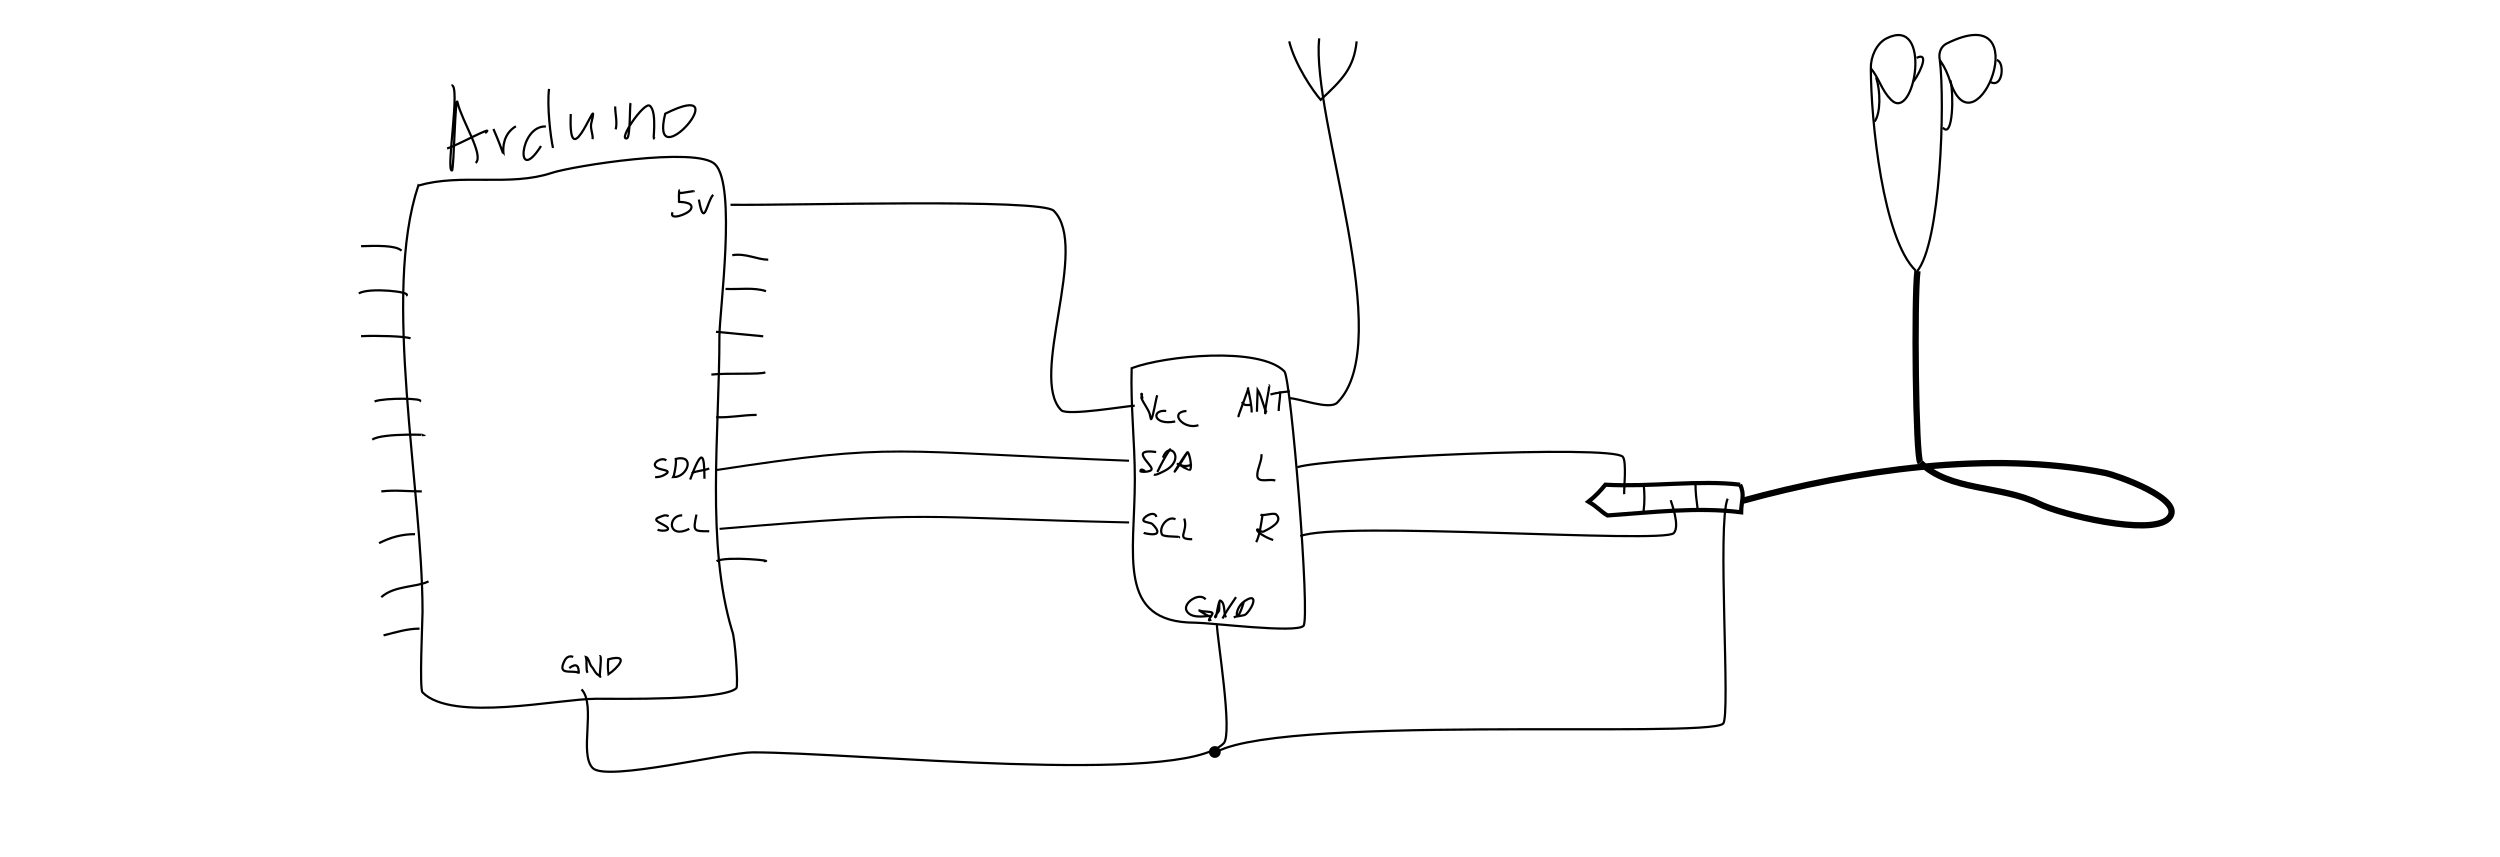 <?xml version="1.0" encoding="UTF-8" standalone="no"?>
<!-- Created with Inkscape (http://www.inkscape.org/) -->

<svg
   xmlns:dc="http://purl.org/dc/elements/1.1/"
   xmlns:cc="http://creativecommons.org/ns#"
   xmlns:rdf="http://www.w3.org/1999/02/22-rdf-syntax-ns#"
   xmlns:svg="http://www.w3.org/2000/svg"
   xmlns="http://www.w3.org/2000/svg"
   xmlns:sodipodi="http://sodipodi.sourceforge.net/DTD/sodipodi-0.dtd"
   xmlns:inkscape="http://www.inkscape.org/namespaces/inkscape"
   width="29.7cm"
   height="10.182cm"
   viewBox="0 0 297 101.816"
   version="1.1"
   id="svg8"
   sodipodi:docname="tea5767-wiring.svg"
   inkscape:version="0.92.4 5da689c313, 2019-01-14">
  <defs
     id="defs2" />
  <sodipodi:namedview
     id="base"
     pagecolor="#ffffff"
     bordercolor="#666666"
     borderopacity="1.0"
     inkscape:pageopacity="0.0"
     inkscape:pageshadow="2"
     inkscape:zoom="0.52512555"
     inkscape:cx="646.59838"
     inkscape:cy="159.79627"
     inkscape:document-units="mm"
     inkscape:current-layer="layer1"
     showgrid="true"
     inkscape:snap-global="false"
     inkscape:window-width="1366"
     inkscape:window-height="704"
     inkscape:window-x="0"
     inkscape:window-y="27"
     inkscape:window-maximized="1"
     units="cm"
     fit-margin-top="1"
     fit-margin-bottom="1"
     fit-margin-left="0"
     fit-margin-right="0">
    <inkscape:grid
       type="xygrid"
       id="grid1021"
       units="cm"
       spacingx="5"
       spacingy="5"
       empspacing="1"
       empcolor="#0000ff"
       empopacity="0.106"
       originx="-30.398"
       originy="-87.255" />
  </sodipodi:namedview>
  <g
     inkscape:label="Layer 1"
     inkscape:groupmode="layer"
     id="layer1"
     transform="translate(-30.398,-107.928)">
    <path
       style="fill:none;fill-rule:evenodd;stroke:#000000;stroke-width:0.25;stroke-linecap:butt;stroke-linejoin:miter;stroke-opacity:1"
       d="m 115.504,163.763 c 21.701,-3.303 20.401,-2.186 49.023,-1.101"
       id="path4552"
       inkscape:connector-curvature="0"
       sodipodi:nodetypes="cc" />
    <path
       style="fill:none;fill-rule:evenodd;stroke:#000000;stroke-width:0.25;stroke-linecap:butt;stroke-linejoin:miter;stroke-opacity:1"
       d="m 115.882,170.756 c 25.801,-2.188 22.723,-1.349 48.654,-0.762"
       id="path4554"
       inkscape:connector-curvature="0"
       sodipodi:nodetypes="cc" />
    <path
       style="fill:none;fill-rule:evenodd;stroke:#000000;stroke-width:0.265px;stroke-linecap:butt;stroke-linejoin:miter;stroke-opacity:1"
       d="m 164.839,151.664 c -0.135,4.506 0.378,8.741 0.378,13.229 0,8.93 -2.243,17.009 7.182,17.009 1.821,0 11.942,1.288 12.851,0.378 0.839,-0.839 -1.48,-29.45 -2.268,-30.238 -2.994,-2.994 -14.215,-1.851 -18.143,-0.378 z"
       id="path4556"
       inkscape:connector-curvature="0"
       sodipodi:nodetypes="cssscc" />
    <path
       style="fill:none;fill-rule:evenodd;stroke:#000000;stroke-width:0.265px;stroke-linecap:butt;stroke-linejoin:miter;stroke-opacity:1"
       d="m 115.52,174.591 c 1.159,-0.639 7.271,0 5.613,0"
       id="path4640"
       inkscape:connector-curvature="0" />
    <path
       style="fill:none;fill-rule:evenodd;stroke:#000000;stroke-width:0.265px;stroke-linecap:butt;stroke-linejoin:miter;stroke-opacity:1"
       d="m 73.291,137.173 c 1.78,-0.057 4.149,-0.127 4.811,0.535"
       id="path4646"
       inkscape:connector-curvature="0" />
    <path
       style="fill:none;fill-rule:evenodd;stroke:#000000;stroke-width:0.265px;stroke-linecap:butt;stroke-linejoin:miter;stroke-opacity:1"
       d="m 73.024,142.785 c 1.185,-0.755 6.514,-0.183 5.613,0.267"
       id="path4648"
       inkscape:connector-curvature="0" />
    <path
       style="fill:none;fill-rule:evenodd;stroke:#000000;stroke-width:0.265px;stroke-linecap:butt;stroke-linejoin:miter;stroke-opacity:1"
       d="m 73.291,147.864 c 1.83,-0.093 5.357,0.006 5.88,0.267"
       id="path4650"
       inkscape:connector-curvature="0" />
    <path
       style="fill:none;fill-rule:evenodd;stroke:#000000;stroke-width:0.265px;stroke-linecap:butt;stroke-linejoin:miter;stroke-opacity:1"
       d="m 74.895,155.614 c 1.229,-0.459 6.113,-0.384 5.345,0"
       id="path4652"
       inkscape:connector-curvature="0" />
    <path
       style="fill:none;fill-rule:evenodd;stroke:#000000;stroke-width:0.265px;stroke-linecap:butt;stroke-linejoin:miter;stroke-opacity:1"
       d="m 74.627,160.158 c 1.158,-0.865 7.76,-0.535 5.88,-0.535"
       id="path4654"
       inkscape:connector-curvature="0" />
    <path
       style="fill:none;fill-rule:evenodd;stroke:#000000;stroke-width:0.265px;stroke-linecap:butt;stroke-linejoin:miter;stroke-opacity:1"
       d="m 75.696,166.305 c 1.592,-0.189 3.207,0 4.811,0"
       id="path4656"
       inkscape:connector-curvature="0" />
    <path
       style="fill:none;fill-rule:evenodd;stroke:#000000;stroke-width:0.265px;stroke-linecap:butt;stroke-linejoin:miter;stroke-opacity:1"
       d="m 75.429,172.452 c 1.395,-0.703 2.717,-1.069 4.276,-1.069"
       id="path4658"
       inkscape:connector-curvature="0" />
    <path
       style="fill:none;fill-rule:evenodd;stroke:#000000;stroke-width:0.265px;stroke-linecap:butt;stroke-linejoin:miter;stroke-opacity:1"
       d="m 75.696,178.867 c 1.548,-1.397 4.17,-1.15 5.613,-1.871"
       id="path4660"
       inkscape:connector-curvature="0" />
    <path
       style="fill:none;fill-rule:evenodd;stroke:#000000;stroke-width:0.265px;stroke-linecap:butt;stroke-linejoin:miter;stroke-opacity:1"
       d="m 75.964,183.41 c 1.405,-0.358 2.826,-0.802 4.276,-0.802"
       id="path4662"
       inkscape:connector-curvature="0" />
    <g
       id="g4792"
       transform="rotate(-15,-123.178,-8.505)">
      <g
         id="g4736"
         transform="rotate(2.429,56.523,176.539)">
        <path
           style="fill:none;fill-rule:evenodd;stroke:#000000;stroke-width:0.265px;stroke-linecap:butt;stroke-linejoin:miter;stroke-opacity:1"
           d="m 43.832,167.909 c 1.149,0.042 -2.928,9.889 -2.138,9.889 0.244,0 2.405,-9.012 2.405,-7.751 0,2.22 1.761,6.87 0.535,7.484"
           id="path4664"
           inkscape:connector-curvature="0" />
        <path
           style="fill:none;fill-rule:evenodd;stroke:#000000;stroke-width:0.265px;stroke-linecap:butt;stroke-linejoin:miter;stroke-opacity:1"
           d="m 41.694,175.125 c 1.236,-0.088 6.448,-1.621 4.811,-0.802"
           id="path4666"
           inkscape:connector-curvature="0" />
        <path
           style="fill:none;fill-rule:evenodd;stroke:#000000;stroke-width:0.265px;stroke-linecap:butt;stroke-linejoin:miter;stroke-opacity:1"
           d="m 47.574,174.056 c 1.261,6.603 -0.713,1.396 2.673,0.267"
           id="path4668"
           inkscape:connector-curvature="0" />
        <path
           style="fill:none;fill-rule:evenodd;stroke:#000000;stroke-width:0.265px;stroke-linecap:butt;stroke-linejoin:miter;stroke-opacity:1"
           d="m 53.721,175.125 c -3.07,-0.846 -5.127,6.196 -1.069,2.138"
           id="path4670"
           inkscape:connector-curvature="0" />
        <path
           style="fill:none;fill-rule:evenodd;stroke:#000000;stroke-width:0.265px;stroke-linecap:butt;stroke-linejoin:miter;stroke-opacity:1"
           d="m 55.058,170.849 c -0.688,1.897 -1.069,5.623 -1.069,6.949"
           id="path4672"
           inkscape:connector-curvature="0" />
        <path
           style="fill:none;fill-rule:evenodd;stroke:#000000;stroke-width:0.265px;stroke-linecap:butt;stroke-linejoin:miter;stroke-opacity:1"
           d="m 56.928,174.323 c -2.121,7.915 4.319,-2.759 2.138,1.604 -0.285,0.569 -0.056,1.448 -0.267,1.871"
           id="path4674"
           inkscape:connector-curvature="0" />
        <path
           style="fill:none;fill-rule:evenodd;stroke:#000000;stroke-width:0.265px;stroke-linecap:butt;stroke-linejoin:miter;stroke-opacity:1"
           d="m 62.274,174.591 c -0.204,0.885 -0.128,1.86 -0.535,2.673"
           id="path4676"
           inkscape:connector-curvature="0" />
        <path
           style="fill:none;fill-rule:evenodd;stroke:#000000;stroke-width:0.265px;stroke-linecap:butt;stroke-linejoin:miter;stroke-opacity:1"
           d="m 64.145,174.591 c -0.158,0.237 -0.915,4.009 -1.336,4.009 -1.152,0 2.9,-3.782 3.475,-3.207 0.836,0.836 -0.782,4.772 -0.267,3.742"
           id="path4680"
           inkscape:connector-curvature="0" />
        <path
           style="fill:none;fill-rule:evenodd;stroke:#000000;stroke-width:0.265px;stroke-linecap:butt;stroke-linejoin:miter;stroke-opacity:1"
           d="m 67.886,176.729 c -3.713,7.452 9.776,-2.444 0,0 z"
           id="path4684"
           inkscape:connector-curvature="0" />
      </g>
    </g>
    <path
       style="fill:none;fill-rule:evenodd;stroke:#000000;stroke-width:0.265px;stroke-linecap:butt;stroke-linejoin:miter;stroke-opacity:1"
       d="m 167.749,161.627 c -3.215,-0.444 -0.535,1.443 -0.535,2.005 0,0.411 -1.336,0.395 -1.336,0.267 0,-0.391 0.51,-0.049 0.535,0"
       id="path4692"
       inkscape:connector-curvature="0"
       sodipodi:nodetypes="cssc" />
    <path
       style="fill:none;fill-rule:evenodd;stroke:#000000;stroke-width:0.265px;stroke-linecap:butt;stroke-linejoin:miter;stroke-opacity:1"
       d="m 169.486,161.226 c -0.587,0.597 -2.273,4.145 -1.203,2.005"
       id="path4694"
       inkscape:connector-curvature="0"
       sodipodi:nodetypes="cc" />
    <path
       style="fill:none;fill-rule:evenodd;stroke:#000000;stroke-width:0.265px;stroke-linecap:butt;stroke-linejoin:miter;stroke-opacity:1"
       d="m 168.55,162.295 c 0.796,-2.178 2.838,0.252 0.134,1.604 -0.729,0.364 -1.02,0.492 -1.203,0.401"
       id="path4696"
       inkscape:connector-curvature="0"
       sodipodi:nodetypes="ccc" />
    <path
       style="fill:none;fill-rule:evenodd;stroke:#000000;stroke-width:0.265px;stroke-linecap:butt;stroke-linejoin:miter;stroke-opacity:1"
       d="m 171.49,161.627 c -0.25,0.361 -0.433,0.716 -0.668,1.069 -2.27,3.405 0.566,-1.131 0.668,-1.069 0.204,0.122 0.583,1.822 0.267,2.138 -0.028,0.028 -1.47,-0.652 -1.47,-0.668 0,-0.184 0.37,0.051 0.535,0.134 0.267,0.133 1.471,2.7e-4 0.935,-0.267"
       id="path4698"
       inkscape:connector-curvature="0"
       sodipodi:nodetypes="cccsscc" />
    <path
       style="fill:none;fill-rule:evenodd;stroke:#000000;stroke-width:0.265px;stroke-linecap:butt;stroke-linejoin:miter;stroke-opacity:1"
       d="m 173.629,179.133 c -0.744,-0.921 -2.722,0.435 -2.272,1.336 0.6,1.2 2.94,0.451 2.94,0.668 0,0.286 -2.004,-1.002 -1.336,-0.668 0.306,0.153 1.263,0.061 1.47,0.267 0.153,0.153 -0.9,1.185 -0.134,0.802"
       id="path4730"
       inkscape:connector-curvature="0"
       sodipodi:nodetypes="ccsccc" />
    <path
       style="fill:none;fill-rule:evenodd;stroke:#000000;stroke-width:0.265px;stroke-linecap:butt;stroke-linejoin:miter;stroke-opacity:1"
       d="m 175.366,179.267 c -0.223,0.016 -0.473,2.005 -0.535,2.005 -0.299,0 0.267,-0.535 0.401,-0.802 0.051,-0.102 -0.059,-1.299 0.134,-1.203 0.63,0.315 0.353,1.375 0.668,2.005"
       id="path4732"
       inkscape:connector-curvature="0"
       sodipodi:nodetypes="csccc" />
    <path
       style="fill:none;fill-rule:evenodd;stroke:#000000;stroke-width:0.265px;stroke-linecap:butt;stroke-linejoin:miter;stroke-opacity:1"
       d="m 177.237,178.866 c -0.611,0.881 -1.246,1.825 -1.604,2.539"
       id="path4734"
       inkscape:connector-curvature="0"
       sodipodi:nodetypes="cc" />
    <path
       style="fill:none;fill-rule:evenodd;stroke:#000000;stroke-width:0.265px;stroke-linecap:butt;stroke-linejoin:miter;stroke-opacity:1"
       d="m 178.172,179.401 c -0.938,3.265 -1.3,0.929 0,0 1.656,-1.183 1.274,0.463 0.267,1.47 -0.268,0.268 -1.054,0.193 -1.47,0.401"
       id="path4736"
       inkscape:connector-curvature="0"
       sodipodi:nodetypes="ccsc" />
    <path
       style="fill:none;fill-rule:evenodd;stroke:#000000;stroke-width:0.265px;stroke-linecap:butt;stroke-linejoin:miter;stroke-opacity:1"
       d="m 115.474,157.485 c 1.741,0.084 3.09,-0.267 4.811,-0.267"
       id="path4813"
       inkscape:connector-curvature="0" />
    <path
       style="fill:none;fill-rule:evenodd;stroke:#000000;stroke-width:0.265px;stroke-linecap:butt;stroke-linejoin:miter;stroke-opacity:1"
       d="m 114.908,152.423 c 2.006,-0.207 5.827,0.026 6.414,-0.267"
       id="path4815"
       inkscape:connector-curvature="0" />
    <path
       style="fill:none;fill-rule:evenodd;stroke:#000000;stroke-width:0.265px;stroke-linecap:butt;stroke-linejoin:miter;stroke-opacity:1"
       d="m 115.458,147.344 5.613,0.535"
       id="path4817"
       inkscape:connector-curvature="0" />
    <path
       style="fill:none;fill-rule:evenodd;stroke:#000000;stroke-width:0.265px;stroke-linecap:butt;stroke-linejoin:miter;stroke-opacity:1"
       d="m 116.589,142.251 c 1.604,0.076 3.371,-0.213 4.811,0.267"
       id="path4819"
       inkscape:connector-curvature="0" />
    <path
       style="fill:none;fill-rule:evenodd;stroke:#000000;stroke-width:0.265px;stroke-linecap:butt;stroke-linejoin:miter;stroke-opacity:1"
       d="m 117.39,138.242 c 1.637,-0.262 2.965,0.535 4.276,0.535"
       id="path4821"
       inkscape:connector-curvature="0" />
    <path
       style="fill:none;fill-rule:evenodd;stroke:#000000;stroke-width:0.265px;stroke-linecap:butt;stroke-linejoin:miter;stroke-opacity:1"
       d="m 111.158,130.501 c -0.174,0.017 -0.064,1.417 -0.095,1.417 -0.21,0 1.886,-0.086 1.417,0.85 -0.314,0.628 -2.691,1.413 -2.173,0.378"
       id="path4745"
       inkscape:connector-curvature="0" />
    <path
       style="fill:none;fill-rule:evenodd;stroke:#000000;stroke-width:0.265px;stroke-linecap:butt;stroke-linejoin:miter;stroke-opacity:1"
       d="m 111.063,130.879 c 0.468,-0.005 2.046,-0.362 1.701,-0.189"
       id="path4747"
       inkscape:connector-curvature="0" />
    <path
       style="fill:none;fill-rule:evenodd;stroke:#000000;stroke-width:0.265px;stroke-linecap:butt;stroke-linejoin:miter;stroke-opacity:1"
       d="m 113.426,131.635 c 0.637,3.611 0.945,0.189 1.701,-0.567"
       id="path4749"
       inkscape:connector-curvature="0" />
    <path
       style="fill:none;fill-rule:evenodd;stroke:#000000;stroke-width:0.265px;stroke-linecap:butt;stroke-linejoin:miter;stroke-opacity:1"
       d="m 109.551,162.629 c -0.517,-0.477 -1.894,0.344 -1.134,0.85 0.536,0.358 2.138,0.254 0.756,0.945 -0.287,0.144 -0.624,0.189 -0.945,0.189"
       id="path4751"
       inkscape:connector-curvature="0" />
    <path
       style="fill:none;fill-rule:evenodd;stroke:#000000;stroke-width:0.265px;stroke-linecap:butt;stroke-linejoin:miter;stroke-opacity:1"
       d="m 110.685,162.44 c 0.101,0.76 -0.279,2.167 -0.283,2.173 1.725,2e-5 2.618,-2.742 0.283,-2.173 z"
       id="path4753"
       inkscape:connector-curvature="0" />
    <path
       style="fill:none;fill-rule:evenodd;stroke:#000000;stroke-width:0.265px;stroke-linecap:butt;stroke-linejoin:miter;stroke-opacity:1"
       d="m 112.386,164.897 c 1.374,-3.721 1.701,-3.206 1.701,-0.095"
       id="path4755"
       inkscape:connector-curvature="0" />
    <path
       style="fill:none;fill-rule:evenodd;stroke:#000000;stroke-width:0.265px;stroke-linecap:butt;stroke-linejoin:miter;stroke-opacity:1"
       d="m 112.575,164.141 c 0.615,-0.313 1.573,-0.314 2.079,-0.567"
       id="path4757"
       inkscape:connector-curvature="0" />
    <path
       style="fill:none;fill-rule:evenodd;stroke:#000000;stroke-width:0.265px;stroke-linecap:butt;stroke-linejoin:miter;stroke-opacity:1"
       d="m 109.835,169.244 c -0.475,-0.2 -0.634,-0.041 -1.039,0.095 -1.313,0.438 0.723,0.879 0.945,1.323 0.185,0.371 -0.858,0.374 -1.228,0.189"
       id="path4761"
       inkscape:connector-curvature="0" />
    <path
       style="fill:none;fill-rule:evenodd;stroke:#000000;stroke-width:0.265px;stroke-linecap:butt;stroke-linejoin:miter;stroke-opacity:1"
       d="m 111.441,169.15 c -1.758,-0.017 -1.75,2.907 0.85,1.606"
       id="path4763"
       inkscape:connector-curvature="0" />
    <path
       style="fill:none;fill-rule:evenodd;stroke:#000000;stroke-width:0.265px;stroke-linecap:butt;stroke-linejoin:miter;stroke-opacity:1"
       d="m 113.142,169.055 c -0.44,2.024 -0.347,1.984 1.512,1.984"
       id="path4765"
       inkscape:connector-curvature="0" />
    <path
       style="fill:none;fill-rule:evenodd;stroke:#000000;stroke-width:0.265px;stroke-linecap:butt;stroke-linejoin:miter;stroke-opacity:1"
       d="m 98.495,185.97 c -0.467,-0.189 -0.827,0.047 -1.039,0.472 -0.91,1.819 0.918,1.026 1.701,1.417"
       id="path4772"
       inkscape:connector-curvature="0" />
    <path
       style="fill:none;fill-rule:evenodd;stroke:#000000;stroke-width:0.265px;stroke-linecap:butt;stroke-linejoin:miter;stroke-opacity:1"
       d="m 98.023,187.292 c 0.929,-0.678 1.134,-0.218 1.134,0.661"
       id="path4774"
       inkscape:connector-curvature="0" />
    <path
       style="fill:none;fill-rule:evenodd;stroke:#000000;stroke-width:0.265px;stroke-linecap:butt;stroke-linejoin:miter;stroke-opacity:1"
       d="m 100.196,187.859 c -0.214,-0.429 -0.038,-1.331 -0.189,-1.89 0.322,0.09 0.447,0.92 0.661,1.134 0.289,0.289 0.428,0.828 0.85,1.039 0.019,0.009 0.238,0.189 0.189,0.189 -0.195,0 0.309,-2.659 -0.095,-2.457"
       id="path4776"
       inkscape:connector-curvature="0" />
    <path
       style="fill:none;fill-rule:evenodd;stroke:#000000;stroke-width:0.265px;stroke-linecap:butt;stroke-linejoin:miter;stroke-opacity:1"
       d="m 102.653,186.253 c -0.066,0.512 -0.021,1.733 0,1.795 1.108,-0.739 2.714,-2.503 0,-1.795 z"
       id="path4778"
       inkscape:connector-curvature="0" />
    <path
       style="fill:none;fill-rule:evenodd;stroke:#000000;stroke-width:0.265px;stroke-linecap:butt;stroke-linejoin:miter;stroke-opacity:1"
       d="m 167.779,169.339 c -0.23,-0.911 -1.839,0.146 -1.512,0.472 0.179,0.179 0.868,0.207 1.039,0.378 1.736,1.736 -0.892,1.113 -1.039,1.039"
       id="path5624"
       inkscape:connector-curvature="0"
       sodipodi:nodetypes="cccc" />
    <path
       style="fill:none;fill-rule:evenodd;stroke:#000000;stroke-width:0.265px;stroke-linecap:butt;stroke-linejoin:miter;stroke-opacity:1"
       d="m 170.046,169.622 c -0.89,-0.485 -2.041,0.927 -1.606,1.795 0.186,0.371 2.412,0.164 1.984,0.378"
       id="path5626"
       inkscape:connector-curvature="0"
       sodipodi:nodetypes="ccc" />
    <path
       style="fill:none;fill-rule:evenodd;stroke:#000000;stroke-width:0.265px;stroke-linecap:butt;stroke-linejoin:miter;stroke-opacity:1"
       d="m 171.086,169.528 c 0.532,1.646 -1.115,2.457 0.945,2.457"
       id="path5628"
       inkscape:connector-curvature="0"
       sodipodi:nodetypes="cc" />
    <path
       style="fill:none;fill-rule:evenodd;stroke:#000000;stroke-width:0.265px;stroke-linecap:butt;stroke-linejoin:miter;stroke-opacity:1"
       d="m 99.483,189.825 c 1.771,1.844 -0.336,7.682 1.336,9.354 1.631,1.631 15.913,-1.871 18.976,-1.871 12.202,0 50.882,4.02 55.971,-1.069 1.126,-1.126 -0.802,-12.648 -0.802,-14.165"
       id="path5644"
       inkscape:connector-curvature="0"
       sodipodi:nodetypes="ccscc" />
    <path
       style="fill:none;fill-rule:evenodd;stroke:#000000;stroke-width:0.265px;stroke-linecap:butt;stroke-linejoin:miter;stroke-opacity:1"
       d="m 80.092,129.974 c 5.102,-1.49 10.862,0.158 15.871,-1.512 2.383,-0.794 17.225,-3.181 19.398,-1.008 2.557,2.557 0.504,17.563 0.504,20.406 0,11.428 -1.607,24.75 1.512,35.017 0.343,0.687 0.75,6.555 0.504,6.802 -1.47,1.47 -14.123,1.26 -16.627,1.26 -4.561,0 -17.067,2.835 -20.658,-0.756 -0.394,-0.394 0,-8.54 0,-9.573 0,-14.701 -4.831,-37.656 -0.504,-50.637 z"
       id="path5768"
       inkscape:connector-curvature="0"
       sodipodi:nodetypes="ccssccscsc" />
    <path
       style="fill:none;fill-rule:evenodd;stroke:#000000;stroke-width:0.265px;stroke-linecap:butt;stroke-linejoin:miter;stroke-opacity:1"
       d="m 117.182,132.255 c 7.669,0.086 36.912,-0.778 38.402,0.713 4.307,4.307 -3.018,19.783 0.891,23.692 0.718,0.718 7.879,-0.534 8.729,-0.534"
       id="path440"
       inkscape:connector-curvature="0"
       sodipodi:nodetypes="cssc" />
    <path
       style="fill:none;fill-rule:evenodd;stroke:#000000;stroke-width:0.265px;stroke-linecap:butt;stroke-linejoin:miter;stroke-opacity:1"
       d="m 183.552,155.235 c 1.06,-0.039 4.787,1.448 5.7,0.534 7.203,-7.203 -3.099,-33.674 -2.138,-43.287"
       id="path442"
       inkscape:connector-curvature="0"
       sodipodi:nodetypes="csc" />
    <path
       style="fill:none;fill-rule:evenodd;stroke:#000000;stroke-width:0.265px;stroke-linecap:butt;stroke-linejoin:miter;stroke-opacity:1"
       d="m 183.552,112.838 c 0.711,2.822 2.832,5.909 3.741,6.947 2.588,-2.397 3.959,-3.781 4.275,-6.947"
       id="path448"
       inkscape:connector-curvature="0"
       sodipodi:nodetypes="ccc" />
    <path
       style="fill:none;fill-rule:evenodd;stroke:#000000;stroke-width:0.265px;stroke-linecap:butt;stroke-linejoin:miter;stroke-opacity:1"
       d="m 177.584,157.283 c -0.406,0.812 1.368,-3.653 1.069,-3.206 0.195,0.884 0.445,1.981 0.445,2.85"
       id="path450"
       inkscape:connector-curvature="0"
       sodipodi:nodetypes="ccc" />
    <path
       style="fill:none;fill-rule:evenodd;stroke:#000000;stroke-width:0.265px;stroke-linecap:butt;stroke-linejoin:miter;stroke-opacity:1"
       d="m 177.94,155.68 c 0.256,0.465 0.529,0.356 0.98,0.356"
       id="path452"
       inkscape:connector-curvature="0"
       sodipodi:nodetypes="cc" />
    <path
       style="fill:none;fill-rule:evenodd;stroke:#000000;stroke-width:0.265px;stroke-linecap:butt;stroke-linejoin:miter;stroke-opacity:1"
       d="m 179.722,156.838 c 0,-0.812 0.066,-1.693 0.089,-2.583 0.52,0.795 0.771,2.374 1.069,2.672"
       id="path454"
       inkscape:connector-curvature="0"
       sodipodi:nodetypes="ccc" />
    <path
       style="fill:none;fill-rule:evenodd;stroke:#000000;stroke-width:0.265px;stroke-linecap:butt;stroke-linejoin:miter;stroke-opacity:1"
       d="m 181.147,153.721 c 0.213,-0.196 -0.766,4.026 -0.356,3.206"
       id="path456"
       inkscape:connector-curvature="0"
       sodipodi:nodetypes="cc" />
    <path
       style="fill:none;fill-rule:evenodd;stroke:#000000;stroke-width:0.265px;stroke-linecap:butt;stroke-linejoin:miter;stroke-opacity:1"
       d="m 182.483,154.433 c 0.023,0.774 -0.178,1.542 -0.178,2.316"
       id="path458"
       inkscape:connector-curvature="0"
       sodipodi:nodetypes="cc" />
    <path
       style="fill:none;fill-rule:evenodd;stroke:#000000;stroke-width:0.265px;stroke-linecap:butt;stroke-linejoin:miter;stroke-opacity:1"
       d="m 181.325,154.789 c 0.686,-0.209 2.014,-0.356 2.316,-0.356"
       id="path460"
       inkscape:connector-curvature="0"
       sodipodi:nodetypes="cc" />
    <path
       style="fill:none;fill-rule:evenodd;stroke:#000000;stroke-width:0.265px;stroke-linecap:butt;stroke-linejoin:miter;stroke-opacity:1"
       d="m 166.005,155.235 c 0.289,0.161 -0.112,-0.534 0,-0.534 0.178,0 -0.066,0.369 0,0.534 0.25,0.625 0.759,1.207 0.98,1.87 0.026,0.077 0.12,0.681 0.178,0.623 0.222,-0.222 0.532,-2.308 0.713,-2.85"
       id="path462"
       inkscape:connector-curvature="0"
       sodipodi:nodetypes="csccsc" />
    <path
       style="fill:none;fill-rule:evenodd;stroke:#000000;stroke-width:0.265px;stroke-linecap:butt;stroke-linejoin:miter;stroke-opacity:1"
       d="m 168.944,156.749 c -1.804,-0.205 -1.579,1.777 1.069,1.247"
       id="path464"
       inkscape:connector-curvature="0"
       sodipodi:nodetypes="cc" />
    <path
       style="fill:none;fill-rule:evenodd;stroke:#000000;stroke-width:0.265px;stroke-linecap:butt;stroke-linejoin:miter;stroke-opacity:1"
       d="m 171.349,156.749 c -2.152,0.146 -0.338,2.28 1.425,1.692"
       id="path466"
       inkscape:connector-curvature="0"
       sodipodi:nodetypes="cc" />
    <path
       style="fill:none;fill-rule:evenodd;stroke:#000000;stroke-width:0.265px;stroke-linecap:butt;stroke-linejoin:miter;stroke-opacity:1"
       d="m 180.266,161.879 c 0.049,0.84 -0.504,1.675 -0.504,2.519 0,1.013 1.551,0.335 2.141,0.63"
       id="path468"
       inkscape:connector-curvature="0"
       sodipodi:nodetypes="csc" />
    <path
       style="fill:none;fill-rule:evenodd;stroke:#000000;stroke-width:0.265px;stroke-linecap:butt;stroke-linejoin:miter;stroke-opacity:1"
       d="m 180.392,169.059 c -0.182,1.155 -0.329,2.422 -0.756,3.275"
       id="path470"
       inkscape:connector-curvature="0"
       sodipodi:nodetypes="cc" />
    <path
       style="fill:none;fill-rule:evenodd;stroke:#000000;stroke-width:0.265px;stroke-linecap:butt;stroke-linejoin:miter;stroke-opacity:1"
       d="m 180.14,169.059 c 0.369,0.218 1.591,-0.298 1.889,0 0.878,0.878 -0.942,1.731 -1.512,2.015 -0.277,0.138 -0.676,-0.332 -0.756,-0.252 -0.206,0.206 0.869,0.92 1.889,1.26"
       id="path472"
       inkscape:connector-curvature="0"
       sodipodi:nodetypes="csccc" />
    <g
       id="g526"
       transform="translate(-21.523,0.356)">
      <path
         inkscape:connector-curvature="0"
         id="path482"
         d="m 258.641,165.154 c -4.72,-0.59 -10.783,0.303 -15.997,0 -0.546,0.655 -1.104,1.3 -2.015,2.015 1.106,0.634 1.462,1.177 2.267,1.638 5.225,-0.358 10.623,-1.034 15.871,-0.378 0,-1.254 0.48,-2.083 -0.126,-3.275 z"
         style="fill:none;fill-rule:evenodd;stroke:#000000;stroke-width:0.5;stroke-linecap:butt;stroke-linejoin:miter;stroke-opacity:1" />
      <path
         inkscape:connector-curvature="0"
         id="path484"
         d="m 253.35,164.902 c -0.017,1.236 0.114,2.045 0.252,3.149"
         style="fill:none;fill-rule:evenodd;stroke:#000000;stroke-width:0.265px;stroke-linecap:butt;stroke-linejoin:miter;stroke-opacity:1" />
      <path
         inkscape:connector-curvature="0"
         id="path486"
         d="m 247.178,165.028 c 0.13,1.087 0.14,2.151 0,3.275"
         style="fill:none;fill-rule:evenodd;stroke:#000000;stroke-width:0.265px;stroke-linecap:butt;stroke-linejoin:miter;stroke-opacity:1" />
      <path
         id="path509"
         d="m 259.019,167.044 c 13.091,-3.614 29.385,-6.014 43.079,-3.275 1.045,0.209 9.706,3.142 7.432,5.416 -2.117,2.117 -12.864,-0.512 -15.367,-1.763 -4.474,-2.237 -10.646,-1.451 -14.108,-4.913"
         style="fill:none;fill-rule:evenodd;stroke:#000000;stroke-width:0.75;stroke-linecap:butt;stroke-linejoin:miter;stroke-opacity:1"
         inkscape:connector-curvature="0" />
      <path
         sodipodi:nodetypes="cc"
         inkscape:connector-curvature="0"
         id="path507"
         d="m 280.054,162.509 c -0.547,-0.547 -0.753,-19.443 -0.341,-22.74"
         style="fill:none;fill-rule:evenodd;stroke:#000000;stroke-width:0.75;stroke-linecap:butt;stroke-linejoin:miter;stroke-opacity:1" />
      <path
         sodipodi:nodetypes="ccscc"
         inkscape:connector-curvature="0"
         id="path488"
         d="m 279.624,139.858 c 2.876,-3.287 3.374,-20.145 2.748,-25.149 -0.204,-0.939 0.205,-1.661 0.802,-1.96 11.099,-5.549 3.469,13.612 0.445,4.542 -0.327,-0.98 -0.652,-1.75 -1.247,-2.583"
         style="fill:none;fill-rule:evenodd;stroke:#000000;stroke-width:0.265px;stroke-linecap:butt;stroke-linejoin:miter;stroke-opacity:1" />
      <path
         sodipodi:nodetypes="cc"
         inkscape:connector-curvature="0"
         id="path490"
         d="m 289.142,114.709 c 0.977,0.216 0.729,3.458 -0.802,2.583"
         style="fill:none;fill-rule:evenodd;stroke:#000000;stroke-width:0.265px;stroke-linecap:butt;stroke-linejoin:miter;stroke-opacity:1" />
      <path
         sodipodi:nodetypes="ccccc"
         inkscape:connector-curvature="0"
         id="path492"
         d="m 279.522,139.737 c -3.906,-3.753 -5.344,-17.855 -5.344,-24.049 -0.037,-1.34 0.657,-2.956 1.87,-3.563 5.52,-2.76 3.347,10.116 0.534,7.304 -1.142,-1.142 -1.418,-2.557 -2.405,-3.741"
         style="fill:none;fill-rule:evenodd;stroke:#000000;stroke-width:0.265px;stroke-linecap:butt;stroke-linejoin:miter;stroke-opacity:1" />
      <path
         inkscape:connector-curvature="0"
         id="path494"
         d="m 279.611,114.441 c 1.85,-0.867 -0.117,2.709 -0.445,2.85"
         style="fill:none;fill-rule:evenodd;stroke:#000000;stroke-width:0.265px;stroke-linecap:butt;stroke-linejoin:miter;stroke-opacity:1" />
      <path
         inkscape:connector-curvature="0"
         id="path511"
         d="m 283.62,117.113 c 0.431,1.509 0.326,7.071 -0.891,5.611"
         style="fill:none;fill-rule:evenodd;stroke:#000000;stroke-width:0.265px;stroke-linecap:butt;stroke-linejoin:miter;stroke-opacity:1" />
      <path
         inkscape:connector-curvature="0"
         id="path513"
         d="m 274.802,116.757 c 0.532,1.655 0.562,4.219 -0.178,5.255"
         style="fill:none;fill-rule:evenodd;stroke:#000000;stroke-width:0.265px;stroke-linecap:butt;stroke-linejoin:miter;stroke-opacity:1" />
    </g>
    <path
       style="fill:none;fill-rule:evenodd;stroke:#000000;stroke-width:0.265px;stroke-linecap:butt;stroke-linejoin:miter;stroke-opacity:1"
       d="m 184.518,163.429 c 3.416,-1.113 37.218,-2.684 38.656,-1.247 0.505,0.505 0.122,4.005 0.178,4.453"
       id="path532"
       inkscape:connector-curvature="0" />
    <path
       style="fill:none;fill-rule:evenodd;stroke:#000000;stroke-width:0.265px;stroke-linecap:butt;stroke-linejoin:miter;stroke-opacity:1"
       d="m 184.874,171.623 c 4.409,-1.866 43.063,0.937 44.356,-0.356 0.804,-0.804 -0.3,-3.694 -0.356,-3.919"
       id="path534"
       inkscape:connector-curvature="0" />
    <path
       style="fill:none;fill-rule:evenodd;stroke:#000000;stroke-width:0.265px;stroke-linecap:butt;stroke-linejoin:miter;stroke-opacity:1"
       d="m 174.364,197.631 c 5.922,-4.978 58.915,-1.911 60.745,-3.741 0.909,-0.909 -0.733,-23.764 0.534,-26.721"
       id="path536"
       inkscape:connector-curvature="0" />
    <circle
       id="path538"
       style="fill:#000000;stroke:none"
       cx="174.72"
       cy="197.264"
       r="0.7" />
  </g>
</svg>
